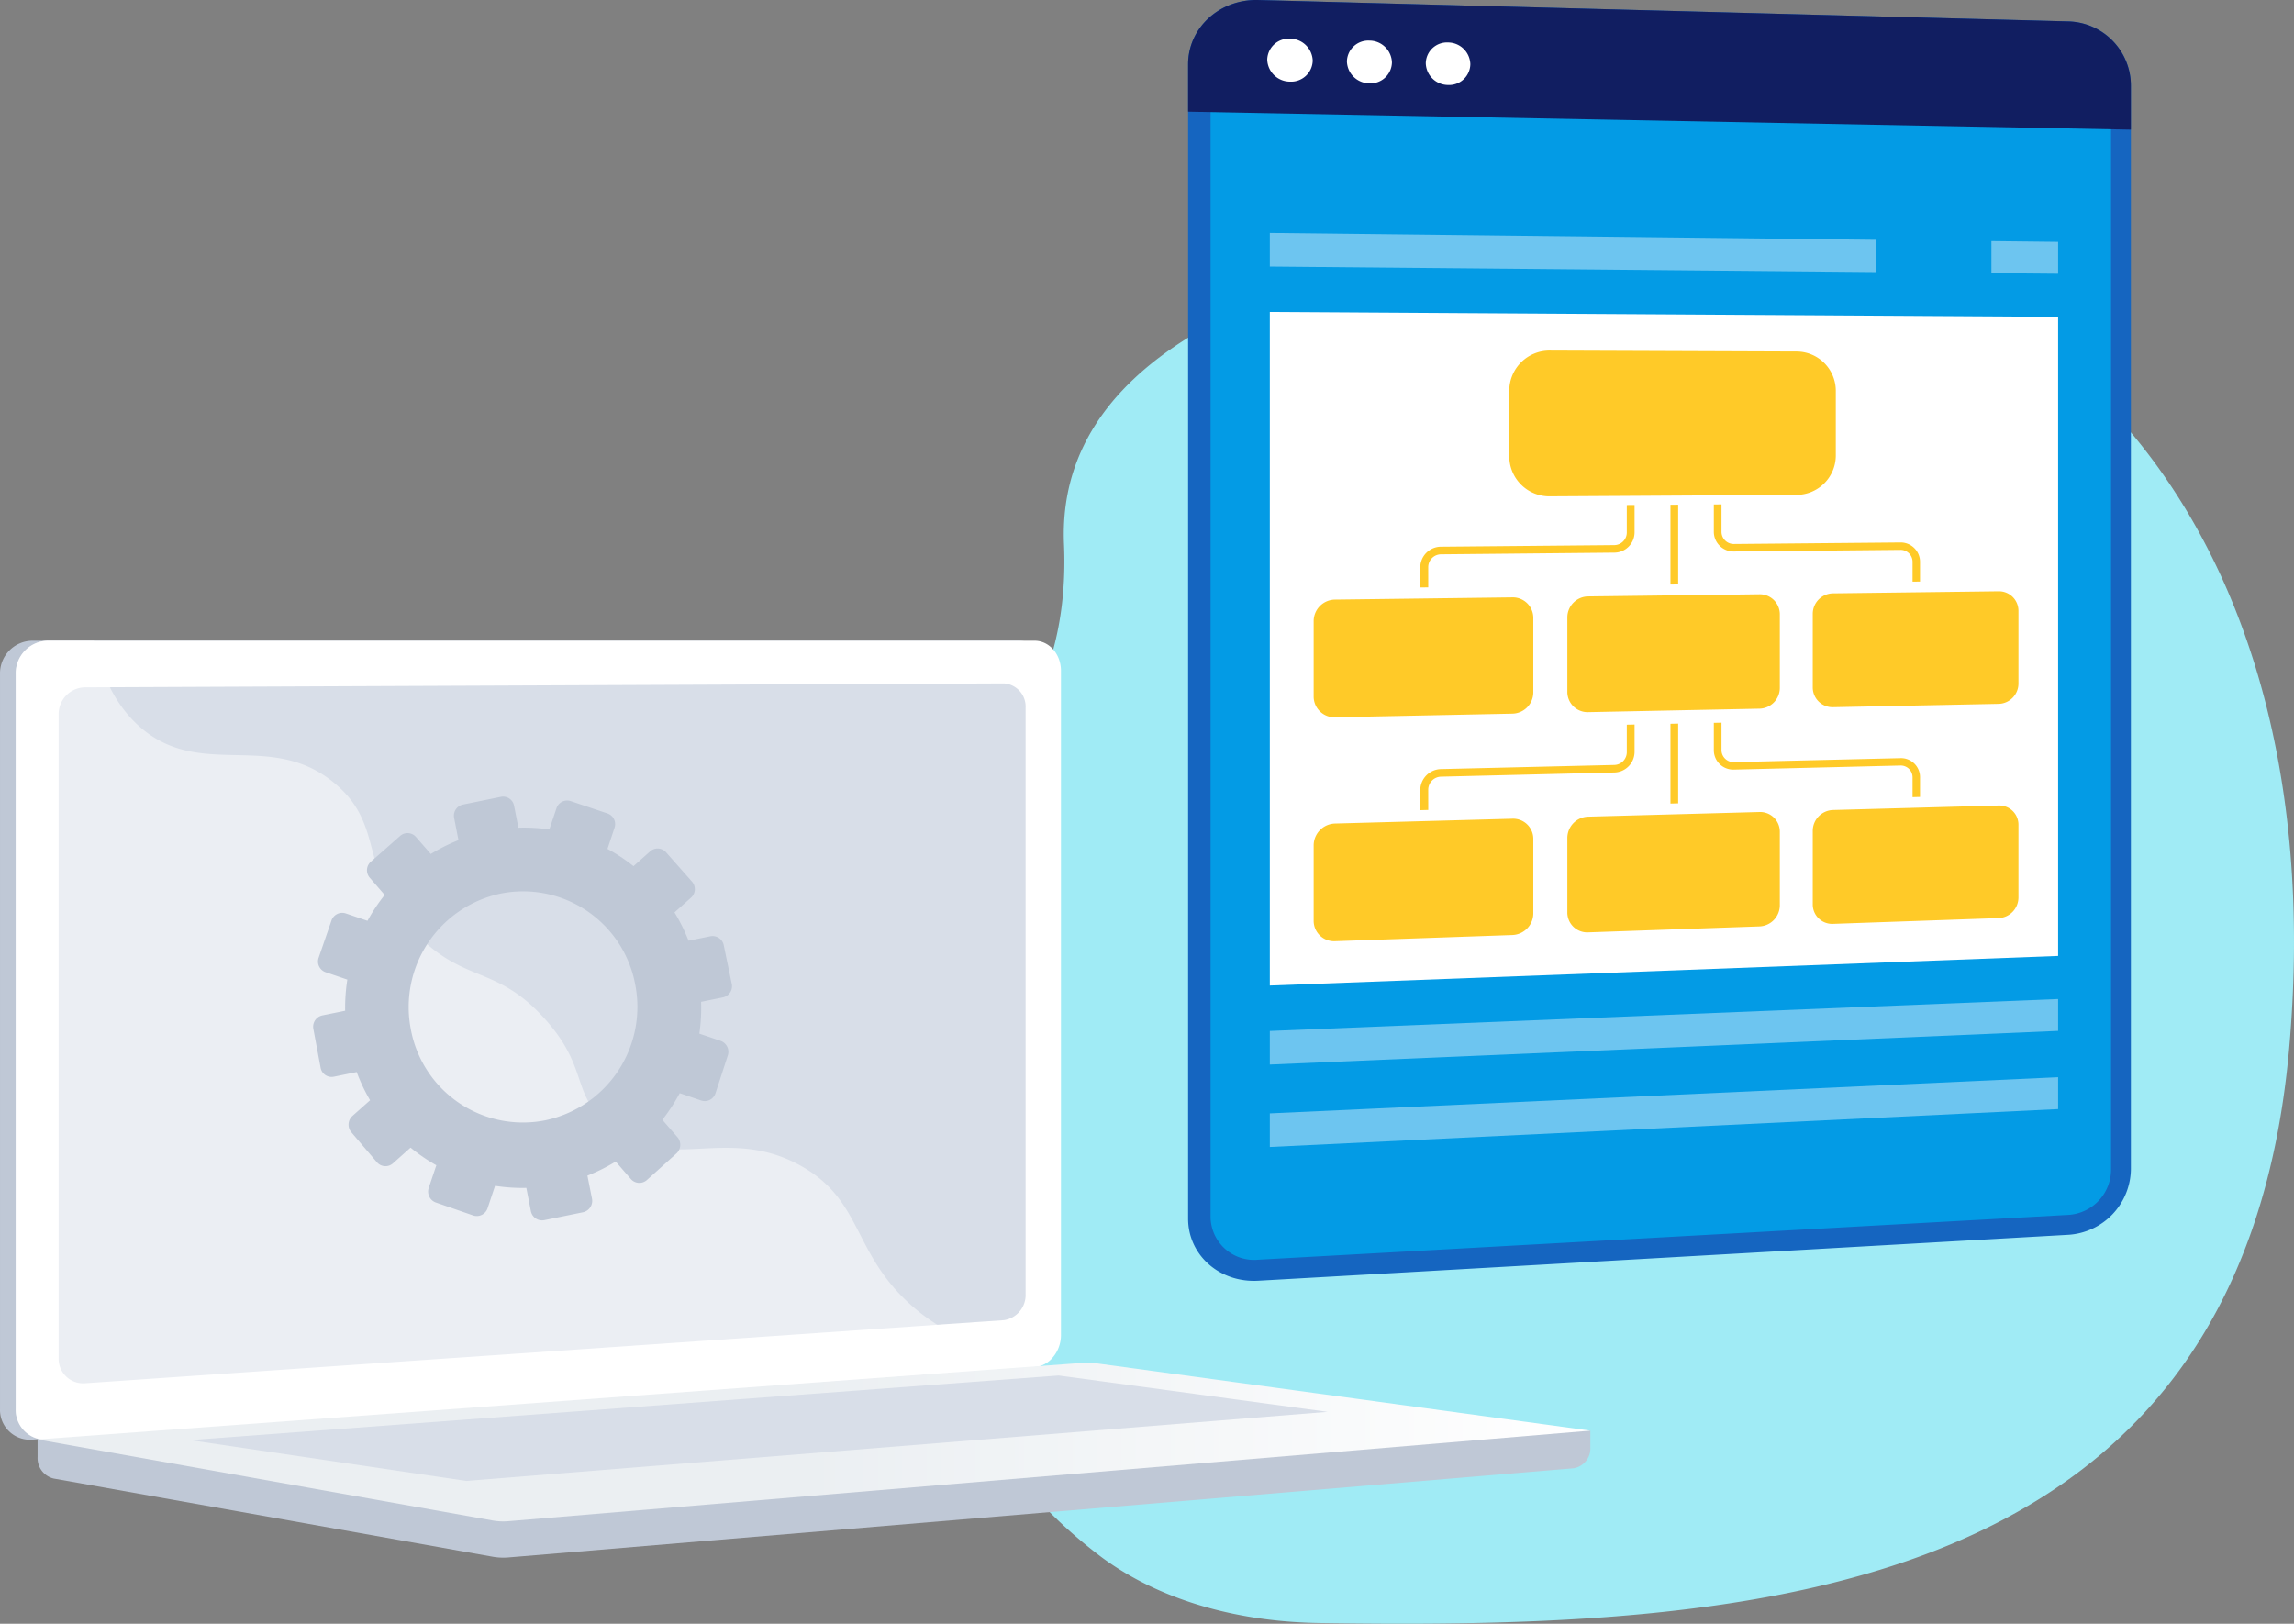 <svg xmlns="http://www.w3.org/2000/svg" xmlns:xlink="http://www.w3.org/1999/xlink" width="382.838" height="271.006" viewBox="0 0 382.838 271.006">
  <rect x="0" y="0" width="382.838" height="271.006" fill="#808080" stroke="none"/>
  <defs>
    <linearGradient id="linear-gradient" y1="0.5" x2="1" y2="0.5" gradientUnits="objectBoundingBox">
      <stop offset="0.494" stop-color="#ebeff2"/>
      <stop offset="1" stop-color="#fff"/>
    </linearGradient>
  </defs>
  <g id="Grupo_92538" data-name="Grupo 92538" transform="translate(-404.649 -516.18)">
    <path id="Trazado_106240" data-name="Trazado 106240" d="M626.409,581.3s-82.033,4.98-80.012,51.358c.579,13.3-2.732,26.6-12.485,36.525-6.123,6.229-14.3,10.768-18.6,18.508-8.5,15.3-2.9,34.011,1.784,49.352,4.661,15.249,7.707,31.281,16.8,44.854a81.272,81.272,0,0,0,19.038,20.026c10.206,7.427,23.312,10.6,36.031,10.79,73.039,1.116,153.719-4.036,161.888-95.853S704.686,569.349,626.409,581.3Z" transform="translate(35.822 -25.646)" fill="#a0ebf5"/>
    <g id="Grupo_92528" data-name="Grupo 92528" transform="translate(404.649 623.12)">
      <g id="Grupo_92527" data-name="Grupo 92527" transform="translate(0 0)">
        <path id="Trazado_106241" data-name="Trazado 106241" d="M911.71,2943.933l-259.136-2.24v6.628a3.52,3.52,0,0,0,2.661,3.6l73.276,13.051a10.152,10.152,0,0,0,2.629.122l177.754-14.88a3.353,3.353,0,0,0,2.816-3.515Z" transform="translate(-646.302 -2812.095)" fill="#bfc8d6"/>
        <g id="Grupo_92526" data-name="Grupo 92526">
          <path id="Trazado_106242" data-name="Trazado 106242" d="M758.307,1733.986l-164.7,12.125a4.992,4.992,0,0,1-5.344-5.15V1618.312a5.449,5.449,0,0,1,5.344-5.543h164.7c2.428,0,4.391,2.244,4.391,5.011v110.872C762.7,1731.419,760.735,1733.807,758.307,1733.986Z" transform="translate(-588.262 -1612.769)" fill="#bfc8d6"/>
          <path id="Trazado_106243" data-name="Trazado 106243" d="M785.236,1733.986l-164.7,12.125a4.992,4.992,0,0,1-5.344-5.15V1618.312a5.449,5.449,0,0,1,5.344-5.543h164.7c2.428,0,4.391,2.244,4.391,5.011v110.872C789.627,1731.419,787.664,1733.807,785.236,1733.986Z" transform="translate(-612.565 -1612.769)" fill="#fff"/>
          <path id="Trazado_106244" data-name="Trazado 106244" d="M846.407,1792.068,693,1802.6a4.092,4.092,0,0,1-4.347-4.227V1690.994A4.464,4.464,0,0,1,693,1686.45l153.4-.661a3.875,3.875,0,0,1,3.623,4.106v97.8A4.234,4.234,0,0,1,846.407,1792.068Z" transform="translate(-678.866 -1678.668)" fill="#d8dee8"/>
          <path id="Trazado_106245" data-name="Trazado 106245" d="M1538.969,1628.085a1.9,1.9,0,1,1-1.895-2.062A1.992,1.992,0,0,1,1538.969,1628.085Z" transform="translate(-1442.832 -1624.73)" fill="#fff"/>
          <path id="Trazado_106246" data-name="Trazado 106246" d="M620.534,1746.111,784.4,1734.047l.834-.061a4.421,4.421,0,0,0,2.9-1.468c-11.792-.645-19.116-4.83-23.841-9.154-9.488-8.684-7.843-17.247-18.075-22.956-12.762-7.121-22.8,1.9-32.481-7-5.871-5.4-2.989-9.423-10.213-17.489-8-8.934-13.211-5.931-21.253-13.971-10.168-10.167-5.082-18.076-13.841-25.376-10.625-8.855-22.084-.659-32.2-9.151-4.362-3.663-6.756-8.988-8.006-14.651h-7.7a5.449,5.449,0,0,0-5.344,5.543v122.649A4.992,4.992,0,0,0,620.534,1746.111Z" transform="translate(-612.565 -1612.769)" fill="#fff" opacity="0.48" style="mix-blend-mode: soft-light;isolation: isolate"/>
        </g>
        <path id="Trazado_106247" data-name="Trazado 106247" d="M826.734,2848.527l-174.16,12.762,75.937,13.525a10.152,10.152,0,0,0,2.629.122l180.57-15.116L829.5,2848.614A13.277,13.277,0,0,0,826.734,2848.527Z" transform="translate(-646.302 -2727.983)" fill="url(#linear-gradient)"/>
        <path id="Trazado_106248" data-name="Trazado 106248" d="M913.16,2881.057l144.993-10.783,44.874,6.068-143.744,11.527Z" transform="translate(-881.475 -2747.641)" fill="#d8dee8"/>
      </g>
      <path id="Trazado_106249" data-name="Trazado 106249" d="M1147.723,1883.142l.726,3.72a29.452,29.452,0,0,0-4.619,2.308l-2.481-2.849a1.861,1.861,0,0,0-2.638-.163l-4.884,4.3a1.9,1.9,0,0,0-.192,2.66l2.5,2.889a30.4,30.4,0,0,0-2.87,4.315l-3.625-1.233a1.892,1.892,0,0,0-2.388,1.192l-2.139,6.208a1.884,1.884,0,0,0,1.152,2.407l3.637,1.243a30.2,30.2,0,0,0-.364,5.194l-3.806.776a1.936,1.936,0,0,0-1.5,2.25l1.209,6.484a1.866,1.866,0,0,0,2.206,1.5l3.817-.779a29.913,29.913,0,0,0,2.235,4.709l-2.935,2.609a1.958,1.958,0,0,0-.2,2.723l4.28,5.015a1.869,1.869,0,0,0,2.677.176l2.935-2.616a29.779,29.779,0,0,0,4.3,2.943l-1.263,3.753a1.944,1.944,0,0,0,1.18,2.464l6.221,2.156a1.9,1.9,0,0,0,2.419-1.22l1.243-3.724a29.179,29.179,0,0,0,5.219.347l.753,3.855a1.91,1.91,0,0,0,2.245,1.53l6.463-1.318a1.942,1.942,0,0,0,1.492-2.292l-.758-3.822a29.443,29.443,0,0,0,4.717-2.353l2.518,2.906a1.884,1.884,0,0,0,2.694.177l4.926-4.429a1.96,1.96,0,0,0,.157-2.736l-2.509-2.881a30.406,30.406,0,0,0,2.9-4.446l3.573,1.221a1.884,1.884,0,0,0,2.4-1.212l2.053-6.307a1.942,1.942,0,0,0-1.211-2.436l-3.539-1.2a30.238,30.238,0,0,0,.292-5.31l3.65-.744a1.9,1.9,0,0,0,1.467-2.253l-1.337-6.458a1.9,1.9,0,0,0-2.236-1.488l-3.639.742a29.919,29.919,0,0,0-2.345-4.726l2.764-2.464a1.9,1.9,0,0,0,.153-2.673l-4.322-4.89a1.877,1.877,0,0,0-2.654-.164l-2.782,2.472a29.777,29.777,0,0,0-4.343-2.877l1.181-3.54a1.881,1.881,0,0,0-1.183-2.38l-6.135-2.057a1.877,1.877,0,0,0-2.373,1.184l-1.194,3.548a29.161,29.161,0,0,0-5.159-.294l-.731-3.688a1.86,1.86,0,0,0-2.2-1.463l-6.335,1.292A1.892,1.892,0,0,0,1147.723,1883.142Zm-7.228,35.268a19.355,19.355,0,0,1,15.005-22.634,19.034,19.034,0,0,1,22.411,15,19.346,19.346,0,0,1-14.964,22.841A19.027,19.027,0,0,1,1140.494,1918.41Z" transform="translate(-1071.937 -1853.578)" fill="#bfc8d6"/>
    </g>
    <g id="Grupo_92537" data-name="Grupo 92537" transform="translate(602.932 516.18)">
      <g id="Grupo_92531" data-name="Grupo 92531" transform="translate(0 0)">
        <path id="Trazado_106250" data-name="Trazado 106250" d="M1629.543,519.757l-135.233-3.573c-6.447-.17-11.7,4.631-11.7,10.725V719.566c0,6.094,5.25,10.736,11.7,10.37l135.233-7.668a11.12,11.12,0,0,0,10.406-10.952V530.394A10.715,10.715,0,0,0,1629.543,519.757Z" transform="translate(-1482.614 -516.18)" fill="#1565c0"/>
        <path id="Trazado_106251" data-name="Trazado 106251" d="M1528.979,758.9a7.253,7.253,0,0,1-7.95-7.06V559.465a7.518,7.518,0,0,1,7.95-7.3l135.233,3.389a7.3,7.3,0,0,1,7.093,7.241V743.963a7.578,7.578,0,0,1-7.093,7.455Z" transform="translate(-1517.283 -548.653)" fill="#039be5" style="mix-blend-mode: soft-light;isolation: isolate"/>
        <path id="Trazado_106252" data-name="Trazado 106252" d="M1629.543,519.757l-135.233-3.573c-6.446-.17-11.7,4.631-11.7,10.725v7.915l157.336,3v-7.433A10.715,10.715,0,0,0,1629.543,519.757Z" transform="translate(-1482.614 -516.18)" fill="#111e61"/>
        <path id="Trazado_106253" data-name="Trazado 106253" d="M1625.567,586.047a3.6,3.6,0,0,1-3.789,3.5,3.8,3.8,0,0,1-3.8-3.673,3.6,3.6,0,0,1,3.8-3.5A3.8,3.8,0,0,1,1625.567,586.047Z" transform="translate(-1604.776 -575.918)" fill="#fff"/>
        <path id="Trazado_106254" data-name="Trazado 106254" d="M1761.86,589.286a3.568,3.568,0,0,1-3.75,3.484,3.768,3.768,0,0,1-3.761-3.654,3.568,3.568,0,0,1,3.761-3.484A3.768,3.768,0,0,1,1761.86,589.286Z" transform="translate(-1727.848 -578.858)" fill="#fff"/>
        <path id="Trazado_106255" data-name="Trazado 106255" d="M1896.75,592.492a3.54,3.54,0,0,1-3.712,3.467,3.738,3.738,0,0,1-3.723-3.635,3.54,3.54,0,0,1,3.723-3.467A3.738,3.738,0,0,1,1896.75,592.492Z" transform="translate(-1849.653 -581.769)" fill="#fff"/>
        <path id="Trazado_106256" data-name="Trazado 106256" d="M1753.964,1157.558l-131.556,4.943V1050.077l131.556.813Z" transform="translate(-1608.775 -998.011)" fill="#fff"/>
        <path id="Trazado_106257" data-name="Trazado 106257" d="M1753.964,2231.265l-131.556,5.618v-5.607l131.556-5.331Z" transform="translate(-1608.775 -2059.207)" fill="#fff" opacity="0.42"/>
        <path id="Trazado_106258" data-name="Trazado 106258" d="M1753.964,2365.093l-131.556,6.323v-5.607l131.556-6.035Z" transform="translate(-1608.775 -2179.984)" fill="#fff" opacity="0.42"/>
        <g id="Grupo_92529" data-name="Grupo 92529" transform="translate(13.633 38.88)" opacity="0.42">
          <path id="Trazado_106259" data-name="Trazado 106259" d="M1723.623,916.012l-101.214-1.145v5.607l101.214.924Z" transform="translate(-1622.409 -914.867)" fill="#fff"/>
          <path id="Trazado_106260" data-name="Trazado 106260" d="M2857.245,928.835v5.344l11.133.1v-5.32Z" transform="translate(-2736.822 -927.473)" fill="#fff"/>
        </g>
      </g>
      <g id="Grupo_92536" data-name="Grupo 92536" transform="translate(20.949 58.512)">
        <path id="Trazado_106262" data-name="Trazado 106262" d="M2080.08,1116.326l-41.011-.153a6.714,6.714,0,0,0-6.869,6.58v11.18a6.7,6.7,0,0,0,6.869,6.565l41.011-.242a6.583,6.583,0,0,0,6.612-6.5v-10.939A6.565,6.565,0,0,0,2080.08,1116.326Z" transform="translate(-1999.553 -1116.172)" fill="#ffca28"/>
        <g id="Grupo_92532" data-name="Grupo 92532" transform="translate(0 40.173)">
          <path id="Trazado_106263" data-name="Trazado 106263" d="M1730.537,1538.566l-29.462.37a3.608,3.608,0,0,0-3.643,3.5v12.757a3.468,3.468,0,0,0,3.643,3.381l29.462-.6a3.566,3.566,0,0,0,3.55-3.477v-12.575A3.427,3.427,0,0,0,1730.537,1538.566Z" transform="translate(-1697.431 -1537.547)" fill="#ffca28"/>
          <path id="Trazado_106264" data-name="Trazado 106264" d="M2163.545,1533.254l-28.5.358a3.517,3.517,0,0,0-3.524,3.442V1549.6a3.38,3.38,0,0,0,3.524,3.326l28.5-.577a3.477,3.477,0,0,0,3.435-3.419v-12.37A3.342,3.342,0,0,0,2163.545,1533.254Z" transform="translate(-2089.185 -1532.753)" fill="#ffca28"/>
          <path id="Trazado_106265" data-name="Trazado 106265" d="M2582.5,1528.113l-27.591.346a3.429,3.429,0,0,0-3.411,3.385v12.343a3.3,3.3,0,0,0,3.411,3.273l27.591-.558a3.393,3.393,0,0,0,3.326-3.363v-12.172A3.261,3.261,0,0,0,2582.5,1528.113Z" transform="translate(-2468.206 -1528.112)" fill="#ffca28"/>
        </g>
        <g id="Grupo_92533" data-name="Grupo 92533" transform="translate(17.794 25.677)">
          <path id="Trazado_106266" data-name="Trazado 106266" d="M2309.314,1393.256l-1.287.015v-13.314l1.287-.008Z" transform="translate(-2266.275 -1379.901)" fill="#ffca28"/>
          <path id="Trazado_106267" data-name="Trazado 106267" d="M1881.228,1394.187l-1.33.016v-3.428a3.471,3.471,0,0,1,3.5-3.378l28.844-.264a2.112,2.112,0,0,0,2.122-2.068v-4.622l1.295-.008v4.62a3.4,3.4,0,0,1-3.416,3.332l-28.844.279a2.154,2.154,0,0,0-2.174,2.1Z" transform="translate(-1879.898 -1380.34)" fill="#ffca28"/>
          <path id="Trazado_106268" data-name="Trazado 106268" d="M2416.667,1392.343l-1.246.015v-3.317a2,2,0,0,0-2.042-1.99l-27.751.268a3.293,3.293,0,0,1-3.371-3.249v-4.6l1.28-.008v4.593a2.044,2.044,0,0,0,2.092,2.017l27.751-.255a3.23,3.23,0,0,1,3.288,3.206Z" transform="translate(-2333.267 -1379.466)" fill="#ffca28"/>
        </g>
        <g id="Grupo_92534" data-name="Grupo 92534" transform="translate(0 75.929)">
          <path id="Trazado_106269" data-name="Trazado 106269" d="M1730.537,1917.381l-29.462.8a3.673,3.673,0,0,0-3.643,3.553v12.757a3.409,3.409,0,0,0,3.643,3.328l29.462-1.026a3.63,3.63,0,0,0,3.55-3.529V1920.69A3.368,3.368,0,0,0,1730.537,1917.381Z" transform="translate(-1697.431 -1915.175)" fill="#ffca28"/>
          <path id="Trazado_106270" data-name="Trazado 106270" d="M2163.545,1905.89l-28.5.774a3.58,3.58,0,0,0-3.524,3.493V1922.7a3.322,3.322,0,0,0,3.524,3.275l28.5-.993a3.539,3.539,0,0,0,3.435-3.469v-12.37A3.284,3.284,0,0,0,2163.545,1905.89Z" transform="translate(-2089.185 -1904.804)" fill="#ffca28"/>
          <path id="Trazado_106271" data-name="Trazado 106271" d="M2582.5,1894.767l-27.591.75a3.491,3.491,0,0,0-3.411,3.435v12.343a3.24,3.24,0,0,0,3.411,3.223l27.591-.961a3.453,3.453,0,0,0,3.326-3.412v-12.172A3.2,3.2,0,0,0,2582.5,1894.767Z" transform="translate(-2468.206 -1894.766)" fill="#ffca28"/>
        </g>
        <g id="Grupo_92535" data-name="Grupo 92535" transform="translate(17.794 62.109)">
          <path id="Trazado_106272" data-name="Trazado 106272" d="M2309.314,1767.927l-1.287.034v-13.314l1.287-.027Z" transform="translate(-2266.275 -1754.467)" fill="#ffca28"/>
          <path id="Trazado_106273" data-name="Trazado 106273" d="M1881.228,1770.451l-1.33.035v-3.427a3.533,3.533,0,0,1,3.5-3.429l28.844-.686a2.149,2.149,0,0,0,2.122-2.1v-4.622l1.295-.027v4.62a3.463,3.463,0,0,1-3.416,3.382l-28.844.7a2.193,2.193,0,0,0-2.174,2.129Z" transform="translate(-1879.898 -1755.889)" fill="#ffca28"/>
          <path id="Trazado_106274" data-name="Trazado 106274" d="M2416.667,1765.447l-1.246.033v-3.317a1.97,1.97,0,0,0-2.042-1.96l-27.751.674a3.236,3.236,0,0,1-3.371-3.2v-4.6l1.28-.027v4.593a2.009,2.009,0,0,0,2.092,1.986l27.751-.66a3.174,3.174,0,0,1,3.288,3.158Z" transform="translate(-2333.267 -1753.054)" fill="#ffca28"/>
        </g>
      </g>
    </g>
  </g>
</svg>
